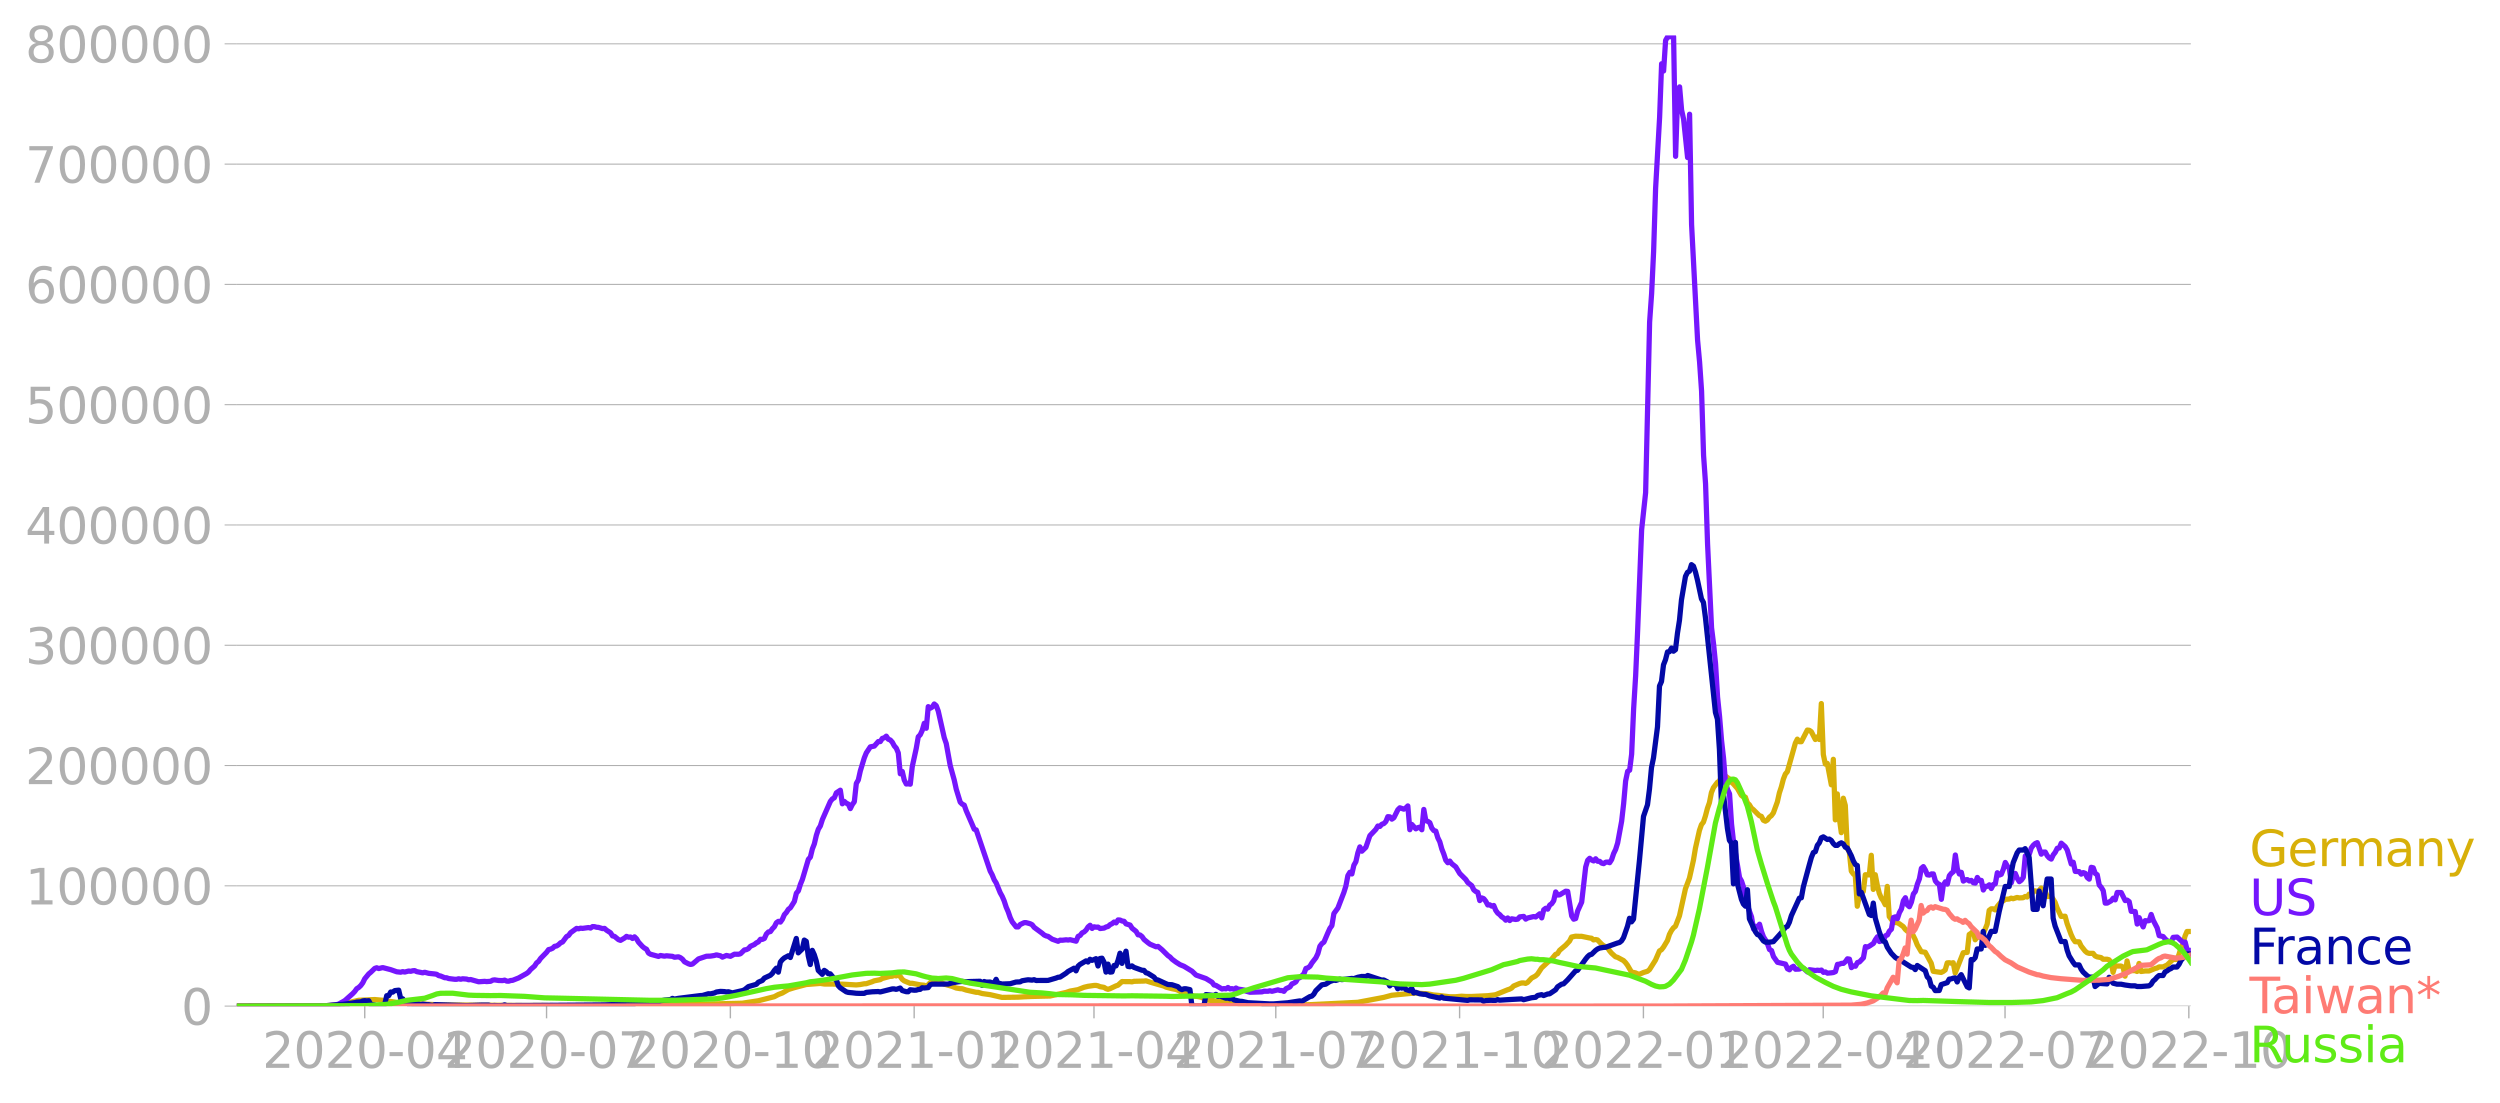 <svg xmlns:xlink="http://www.w3.org/1999/xlink" width="951.91" height="420.088" viewBox="0 0 713.933 315.066" xmlns="http://www.w3.org/2000/svg"><defs><style>*{stroke-linejoin:round;stroke-linecap:butt}</style></defs><g id="figure_1"><path d="M0 315.066h713.933V0H0v315.066z" style="fill:none" id="patch_1"/><g id="axes_1"><path d="M67.645 287.316h558v-277.2h-558v277.2z" style="fill:none" id="patch_2"/><g id="matplotlib.axis_1"><g id="xtick_1"><g id="line2d_1"><defs><path id="mb30d5a3f81" d="M0 0v3.5" style="stroke:#b0b0b0;stroke-width:.4"/></defs><use xlink:href="#mb30d5a3f81" x="104.16" y="287.316" style="fill:#b0b0b0;stroke:#b0b0b0;stroke-width:.4"/></g><g style="fill:#b0b0b0" transform="matrix(.14 0 0 -.14 74.912 304.954)" id="text_1"><defs><path id="DejaVuSans-32" d="M1228 531h2203V0H469v531q359 372 979 998 621 627 780 809 303 340 423 576 121 236 121 464 0 372-261 606-261 235-680 235-297 0-627-103-329-103-704-313v638q381 153 712 231 332 78 607 78 725 0 1156-363 431-362 431-968 0-288-108-546-107-257-392-607-78-91-497-524-418-433-1181-1211z" transform="scale(.016)"/><path id="DejaVuSans-30" d="M2034 4250q-487 0-733-480-245-479-245-1442 0-959 245-1439 246-480 733-480 491 0 736 480 246 480 246 1439 0 963-246 1442-245 480-736 480zm0 500q785 0 1199-621 414-620 414-1801 0-1178-414-1799Q2819-91 2034-91q-784 0-1198 620-414 621-414 1799 0 1181 414 1801 414 621 1198 621z" transform="scale(.016)"/><path id="DejaVuSans-2d" d="M313 2009h1684v-512H313v512z" transform="scale(.016)"/><path id="DejaVuSans-34" d="M2419 4116 825 1625h1594v2491zm-166 550h794V1625h666v-525h-666V0h-628v1100H313v609l1940 2957z" transform="scale(.016)"/></defs><use xlink:href="#DejaVuSans-32"/><use xlink:href="#DejaVuSans-30" x="63.623"/><use xlink:href="#DejaVuSans-32" x="127.246"/><use xlink:href="#DejaVuSans-30" x="190.869"/><use xlink:href="#DejaVuSans-2d" x="254.492"/><use xlink:href="#DejaVuSans-30" x="290.576"/><use xlink:href="#DejaVuSans-34" x="354.199"/></g></g><g id="xtick_2"><use xlink:href="#mb30d5a3f81" x="156.081" y="287.316" style="fill:#b0b0b0;stroke:#b0b0b0;stroke-width:.4" id="line2d_2"/><g style="fill:#b0b0b0" transform="matrix(.14 0 0 -.14 126.833 304.954)" id="text_2"><defs><path id="DejaVuSans-37" d="M525 4666h3000v-269L1831 0h-659l1594 4134H525v532z" transform="scale(.016)"/></defs><use xlink:href="#DejaVuSans-32"/><use xlink:href="#DejaVuSans-30" x="63.623"/><use xlink:href="#DejaVuSans-32" x="127.246"/><use xlink:href="#DejaVuSans-30" x="190.869"/><use xlink:href="#DejaVuSans-2d" x="254.492"/><use xlink:href="#DejaVuSans-30" x="290.576"/><use xlink:href="#DejaVuSans-37" x="354.199"/></g></g><g id="xtick_3"><use xlink:href="#mb30d5a3f81" x="208.571" y="287.316" style="fill:#b0b0b0;stroke:#b0b0b0;stroke-width:.4" id="line2d_3"/><g style="fill:#b0b0b0" transform="matrix(.14 0 0 -.14 179.323 304.954)" id="text_3"><defs><path id="DejaVuSans-31" d="M794 531h1031v3560L703 3866v575l1116 225h631V531h1031V0H794v531z" transform="scale(.016)"/></defs><use xlink:href="#DejaVuSans-32"/><use xlink:href="#DejaVuSans-30" x="63.623"/><use xlink:href="#DejaVuSans-32" x="127.246"/><use xlink:href="#DejaVuSans-30" x="190.869"/><use xlink:href="#DejaVuSans-2d" x="254.492"/><use xlink:href="#DejaVuSans-31" x="290.576"/><use xlink:href="#DejaVuSans-30" x="354.199"/></g></g><g id="xtick_4"><use xlink:href="#mb30d5a3f81" x="261.062" y="287.316" style="fill:#b0b0b0;stroke:#b0b0b0;stroke-width:.4" id="line2d_4"/><g style="fill:#b0b0b0" transform="matrix(.14 0 0 -.14 231.814 304.954)" id="text_4"><use xlink:href="#DejaVuSans-32"/><use xlink:href="#DejaVuSans-30" x="63.623"/><use xlink:href="#DejaVuSans-32" x="127.246"/><use xlink:href="#DejaVuSans-31" x="190.869"/><use xlink:href="#DejaVuSans-2d" x="254.492"/><use xlink:href="#DejaVuSans-30" x="290.576"/><use xlink:href="#DejaVuSans-31" x="354.199"/></g></g><g id="xtick_5"><use xlink:href="#mb30d5a3f81" x="312.412" y="287.316" style="fill:#b0b0b0;stroke:#b0b0b0;stroke-width:.4" id="line2d_5"/><g style="fill:#b0b0b0" transform="matrix(.14 0 0 -.14 283.164 304.954)" id="text_5"><use xlink:href="#DejaVuSans-32"/><use xlink:href="#DejaVuSans-30" x="63.623"/><use xlink:href="#DejaVuSans-32" x="127.246"/><use xlink:href="#DejaVuSans-31" x="190.869"/><use xlink:href="#DejaVuSans-2d" x="254.492"/><use xlink:href="#DejaVuSans-30" x="290.576"/><use xlink:href="#DejaVuSans-34" x="354.199"/></g></g><g id="xtick_6"><use xlink:href="#mb30d5a3f81" x="364.332" y="287.316" style="fill:#b0b0b0;stroke:#b0b0b0;stroke-width:.4" id="line2d_6"/><g style="fill:#b0b0b0" transform="matrix(.14 0 0 -.14 335.084 304.954)" id="text_6"><use xlink:href="#DejaVuSans-32"/><use xlink:href="#DejaVuSans-30" x="63.623"/><use xlink:href="#DejaVuSans-32" x="127.246"/><use xlink:href="#DejaVuSans-31" x="190.869"/><use xlink:href="#DejaVuSans-2d" x="254.492"/><use xlink:href="#DejaVuSans-30" x="290.576"/><use xlink:href="#DejaVuSans-37" x="354.199"/></g></g><g id="xtick_7"><use xlink:href="#mb30d5a3f81" x="416.823" y="287.316" style="fill:#b0b0b0;stroke:#b0b0b0;stroke-width:.4" id="line2d_7"/><g style="fill:#b0b0b0" transform="matrix(.14 0 0 -.14 387.575 304.954)" id="text_7"><use xlink:href="#DejaVuSans-32"/><use xlink:href="#DejaVuSans-30" x="63.623"/><use xlink:href="#DejaVuSans-32" x="127.246"/><use xlink:href="#DejaVuSans-31" x="190.869"/><use xlink:href="#DejaVuSans-2d" x="254.492"/><use xlink:href="#DejaVuSans-31" x="290.576"/><use xlink:href="#DejaVuSans-30" x="354.199"/></g></g><g id="xtick_8"><use xlink:href="#mb30d5a3f81" x="469.314" y="287.316" style="fill:#b0b0b0;stroke:#b0b0b0;stroke-width:.4" id="line2d_8"/><g style="fill:#b0b0b0" transform="matrix(.14 0 0 -.14 440.066 304.954)" id="text_8"><use xlink:href="#DejaVuSans-32"/><use xlink:href="#DejaVuSans-30" x="63.623"/><use xlink:href="#DejaVuSans-32" x="127.246"/><use xlink:href="#DejaVuSans-32" x="190.869"/><use xlink:href="#DejaVuSans-2d" x="254.492"/><use xlink:href="#DejaVuSans-30" x="290.576"/><use xlink:href="#DejaVuSans-31" x="354.199"/></g></g><g id="xtick_9"><use xlink:href="#mb30d5a3f81" x="520.663" y="287.316" style="fill:#b0b0b0;stroke:#b0b0b0;stroke-width:.4" id="line2d_9"/><g style="fill:#b0b0b0" transform="matrix(.14 0 0 -.14 491.415 304.954)" id="text_9"><use xlink:href="#DejaVuSans-32"/><use xlink:href="#DejaVuSans-30" x="63.623"/><use xlink:href="#DejaVuSans-32" x="127.246"/><use xlink:href="#DejaVuSans-32" x="190.869"/><use xlink:href="#DejaVuSans-2d" x="254.492"/><use xlink:href="#DejaVuSans-30" x="290.576"/><use xlink:href="#DejaVuSans-34" x="354.199"/></g></g><g id="xtick_10"><use xlink:href="#mb30d5a3f81" x="572.584" y="287.316" style="fill:#b0b0b0;stroke:#b0b0b0;stroke-width:.4" id="line2d_10"/><g style="fill:#b0b0b0" transform="matrix(.14 0 0 -.14 543.336 304.954)" id="text_10"><use xlink:href="#DejaVuSans-32"/><use xlink:href="#DejaVuSans-30" x="63.623"/><use xlink:href="#DejaVuSans-32" x="127.246"/><use xlink:href="#DejaVuSans-32" x="190.869"/><use xlink:href="#DejaVuSans-2d" x="254.492"/><use xlink:href="#DejaVuSans-30" x="290.576"/><use xlink:href="#DejaVuSans-37" x="354.199"/></g></g><g id="xtick_11"><use xlink:href="#mb30d5a3f81" x="625.074" y="287.316" style="fill:#b0b0b0;stroke:#b0b0b0;stroke-width:.4" id="line2d_11"/><g style="fill:#b0b0b0" transform="matrix(.14 0 0 -.14 595.826 304.954)" id="text_11"><use xlink:href="#DejaVuSans-32"/><use xlink:href="#DejaVuSans-30" x="63.623"/><use xlink:href="#DejaVuSans-32" x="127.246"/><use xlink:href="#DejaVuSans-32" x="190.869"/><use xlink:href="#DejaVuSans-2d" x="254.492"/><use xlink:href="#DejaVuSans-31" x="290.576"/><use xlink:href="#DejaVuSans-30" x="354.199"/></g></g></g><g id="matplotlib.axis_2"><g id="ytick_1"><path d="M67.645 287.316h558" clip-path="url(#p2245eb3d79)" style="fill:none;stroke:#b0b0b0;stroke-width:.3;stroke-linecap:square" id="line2d_12"/><g id="line2d_13"><defs><path id="m8e5babb4ab" d="M0 0h-3.5" style="stroke:#b0b0b0;stroke-width:.3"/></defs><use xlink:href="#m8e5babb4ab" x="67.645" y="287.316" style="fill:#b0b0b0;stroke:#b0b0b0;stroke-width:.3"/></g><use xlink:href="#DejaVuSans-30" style="fill:#b0b0b0" transform="matrix(.14 0 0 -.14 51.737 292.635)" id="text_12"/></g><g id="ytick_2"><path d="M67.645 252.967h558" clip-path="url(#p2245eb3d79)" style="fill:none;stroke:#b0b0b0;stroke-width:.3;stroke-linecap:square" id="line2d_14"/><use xlink:href="#m8e5babb4ab" x="67.645" y="252.967" style="fill:#b0b0b0;stroke:#b0b0b0;stroke-width:.3" id="line2d_15"/><g style="fill:#b0b0b0" transform="matrix(.14 0 0 -.14 7.2 258.286)" id="text_13"><use xlink:href="#DejaVuSans-31"/><use xlink:href="#DejaVuSans-30" x="63.623"/><use xlink:href="#DejaVuSans-30" x="127.246"/><use xlink:href="#DejaVuSans-30" x="190.869"/><use xlink:href="#DejaVuSans-30" x="254.492"/><use xlink:href="#DejaVuSans-30" x="318.115"/></g></g><g id="ytick_3"><path d="M67.645 218.617h558" clip-path="url(#p2245eb3d79)" style="fill:none;stroke:#b0b0b0;stroke-width:.3;stroke-linecap:square" id="line2d_16"/><use xlink:href="#m8e5babb4ab" x="67.645" y="218.617" style="fill:#b0b0b0;stroke:#b0b0b0;stroke-width:.3" id="line2d_17"/><g style="fill:#b0b0b0" transform="matrix(.14 0 0 -.14 7.2 223.936)" id="text_14"><use xlink:href="#DejaVuSans-32"/><use xlink:href="#DejaVuSans-30" x="63.623"/><use xlink:href="#DejaVuSans-30" x="127.246"/><use xlink:href="#DejaVuSans-30" x="190.869"/><use xlink:href="#DejaVuSans-30" x="254.492"/><use xlink:href="#DejaVuSans-30" x="318.115"/></g></g><g id="ytick_4"><path d="M67.645 184.267h558" clip-path="url(#p2245eb3d79)" style="fill:none;stroke:#b0b0b0;stroke-width:.3;stroke-linecap:square" id="line2d_18"/><use xlink:href="#m8e5babb4ab" x="67.645" y="184.267" style="fill:#b0b0b0;stroke:#b0b0b0;stroke-width:.3" id="line2d_19"/><g style="fill:#b0b0b0" transform="matrix(.14 0 0 -.14 7.2 189.586)" id="text_15"><defs><path id="DejaVuSans-33" d="M2597 2516q453-97 707-404 255-306 255-756 0-690-475-1069Q2609-91 1734-91q-293 0-604 58T488 141v609q262-153 574-231 313-78 654-78 593 0 904 234t311 681q0 413-289 645-289 233-804 233h-544v519h569q465 0 712 186t247 536q0 359-255 551-254 193-729 193-260 0-557-57-297-56-653-174v562q360 100 674 150t592 50q719 0 1137-327 419-326 419-882 0-388-222-655t-631-370z" transform="scale(.016)"/></defs><use xlink:href="#DejaVuSans-33"/><use xlink:href="#DejaVuSans-30" x="63.623"/><use xlink:href="#DejaVuSans-30" x="127.246"/><use xlink:href="#DejaVuSans-30" x="190.869"/><use xlink:href="#DejaVuSans-30" x="254.492"/><use xlink:href="#DejaVuSans-30" x="318.115"/></g></g><g id="ytick_5"><path d="M67.645 149.918h558" clip-path="url(#p2245eb3d79)" style="fill:none;stroke:#b0b0b0;stroke-width:.3;stroke-linecap:square" id="line2d_20"/><use xlink:href="#m8e5babb4ab" x="67.645" y="149.918" style="fill:#b0b0b0;stroke:#b0b0b0;stroke-width:.3" id="line2d_21"/><g style="fill:#b0b0b0" transform="matrix(.14 0 0 -.14 7.2 155.237)" id="text_16"><use xlink:href="#DejaVuSans-34"/><use xlink:href="#DejaVuSans-30" x="63.623"/><use xlink:href="#DejaVuSans-30" x="127.246"/><use xlink:href="#DejaVuSans-30" x="190.869"/><use xlink:href="#DejaVuSans-30" x="254.492"/><use xlink:href="#DejaVuSans-30" x="318.115"/></g></g><g id="ytick_6"><path d="M67.645 115.568h558" clip-path="url(#p2245eb3d79)" style="fill:none;stroke:#b0b0b0;stroke-width:.3;stroke-linecap:square" id="line2d_22"/><use xlink:href="#m8e5babb4ab" x="67.645" y="115.568" style="fill:#b0b0b0;stroke:#b0b0b0;stroke-width:.3" id="line2d_23"/><g style="fill:#b0b0b0" transform="matrix(.14 0 0 -.14 7.2 120.887)" id="text_17"><defs><path id="DejaVuSans-35" d="M691 4666h2478v-532H1269V2991q137 47 274 70 138 23 276 23 781 0 1237-428 457-428 457-1159 0-753-469-1171Q2575-91 1722-91q-294 0-599 50Q819 9 494 109v635q281-153 581-228t634-75q541 0 856 284 316 284 316 772 0 487-316 771-315 285-856 285-253 0-505-56-251-56-513-175v2344z" transform="scale(.016)"/></defs><use xlink:href="#DejaVuSans-35"/><use xlink:href="#DejaVuSans-30" x="63.623"/><use xlink:href="#DejaVuSans-30" x="127.246"/><use xlink:href="#DejaVuSans-30" x="190.869"/><use xlink:href="#DejaVuSans-30" x="254.492"/><use xlink:href="#DejaVuSans-30" x="318.115"/></g></g><g id="ytick_7"><path d="M67.645 81.218h558" clip-path="url(#p2245eb3d79)" style="fill:none;stroke:#b0b0b0;stroke-width:.3;stroke-linecap:square" id="line2d_24"/><use xlink:href="#m8e5babb4ab" x="67.645" y="81.218" style="fill:#b0b0b0;stroke:#b0b0b0;stroke-width:.3" id="line2d_25"/><g style="fill:#b0b0b0" transform="matrix(.14 0 0 -.14 7.2 86.537)" id="text_18"><defs><path id="DejaVuSans-36" d="M2113 2584q-425 0-674-291-248-290-248-796 0-503 248-796 249-292 674-292t673 292q248 293 248 796 0 506-248 796-248 291-673 291zm1253 1979v-575q-238 112-480 171-242 60-480 60-625 0-955-422-329-422-376-1275 184 272 462 417 279 145 613 145 703 0 1111-427 408-426 408-1160 0-719-425-1154Q2819-91 2113-91q-810 0-1238 620-428 621-428 1799 0 1106 525 1764t1409 658q238 0 480-47t505-140z" transform="scale(.016)"/></defs><use xlink:href="#DejaVuSans-36"/><use xlink:href="#DejaVuSans-30" x="63.623"/><use xlink:href="#DejaVuSans-30" x="127.246"/><use xlink:href="#DejaVuSans-30" x="190.869"/><use xlink:href="#DejaVuSans-30" x="254.492"/><use xlink:href="#DejaVuSans-30" x="318.115"/></g></g><g id="ytick_8"><path d="M67.645 46.869h558" clip-path="url(#p2245eb3d79)" style="fill:none;stroke:#b0b0b0;stroke-width:.3;stroke-linecap:square" id="line2d_26"/><use xlink:href="#m8e5babb4ab" x="67.645" y="46.869" style="fill:#b0b0b0;stroke:#b0b0b0;stroke-width:.3" id="line2d_27"/><g style="fill:#b0b0b0" transform="matrix(.14 0 0 -.14 7.2 52.187)" id="text_19"><use xlink:href="#DejaVuSans-37"/><use xlink:href="#DejaVuSans-30" x="63.623"/><use xlink:href="#DejaVuSans-30" x="127.246"/><use xlink:href="#DejaVuSans-30" x="190.869"/><use xlink:href="#DejaVuSans-30" x="254.492"/><use xlink:href="#DejaVuSans-30" x="318.115"/></g></g><g id="ytick_9"><path d="M67.645 12.519h558" clip-path="url(#p2245eb3d79)" style="fill:none;stroke:#b0b0b0;stroke-width:.3;stroke-linecap:square" id="line2d_28"/><use xlink:href="#m8e5babb4ab" x="67.645" y="12.519" style="fill:#b0b0b0;stroke:#b0b0b0;stroke-width:.3" id="line2d_29"/><g style="fill:#b0b0b0" transform="matrix(.14 0 0 -.14 7.2 17.838)" id="text_20"><defs><path id="DejaVuSans-38" d="M2034 2216q-450 0-708-241-257-241-257-662 0-422 257-663 258-241 708-241t709 242q260 243 260 662 0 421-258 662-257 241-711 241zm-631 268q-406 100-633 378-226 279-226 679 0 559 398 884 399 325 1092 325 697 0 1094-325t397-884q0-400-227-679-226-278-629-378 456-106 710-416 255-309 255-755 0-679-414-1042Q2806-91 2034-91q-771 0-1186 362-414 363-414 1042 0 446 256 755 257 310 713 416zm-231 997q0-362 226-565 227-203 636-203 407 0 636 203 230 203 230 565 0 363-230 566-229 203-636 203-409 0-636-203-226-203-226-566z" transform="scale(.016)"/></defs><use xlink:href="#DejaVuSans-38"/><use xlink:href="#DejaVuSans-30" x="63.623"/><use xlink:href="#DejaVuSans-30" x="127.246"/><use xlink:href="#DejaVuSans-30" x="190.869"/><use xlink:href="#DejaVuSans-30" x="254.492"/><use xlink:href="#DejaVuSans-30" x="318.115"/></g></g></g><path d="m67.645 287.316 25.104-.099 3.424-.226 3.423-.67 2.853-.67 4.564-.204 2.282.21 4.565.689 3.994.234 7.987.4 24.534.162 3.423-.027 4.565.062 13.122-.052 17.688-.273 3.423.06 4.564-.049 14.835-.374 4.564-.698 4.565-1.16 1.14-.613 1.142-.436 1.711-.996 1.712-.528 1.141-.304 2.282-.6 3.424-.27.57-.045 1.141.17 1.141.008 3.994.034 3.994.22 1.141-.111 1.141-.212.57-.022 1.713-.57.57-.251 1.712-.336.57-.339 2.283-.617.57-.014.57-.25.571.147.57-.26.571.405.57.827.571.442 1.712.716.57-.018 2.283.44 1.14.108.571.302.571-.438.57-.589.571-.325 1.141-.174 1.141.14.57.465.571.296 2.283.661 1.14.455 1.142.19.57.02 1.142.38 2.852.637.57.014 1.142.336 2.282.324 3.423.786 4.565-.068 1.712-.105 2.282-.101 5.135-.12 4.564-1.018 1.141-.393 1.141-.199 1.141-.215 1.712-.671 1.141-.275 1.712-.243.57-.015.571.115.57.244 1.142.198.57.362.57.191.571-.175 1.712-.804.57-.192 1.142-1.033 2.282.02.57.06.57-.157 2.854-.072.57-.067 1.141.365 3.994 1.145.57.286 1.712.448 1.142.223.57.222 1.712.937 1.14.168 1.712.567 1.142.128 1.14.247 1.142.706 2.853.33.57-.112.57.082 1.142.36 3.423.33 2.282.12 2.282.286 4.565.143 7.417-.016 5.135-.18 13.123-.65 7.417-1.403 2.282-.61 5.135-.505 1.712-.133 2.282.159 1.141.074 1.712.332 1.14.088 3.424.414 1.712-.006 1.711-.155 1.142.076 1.711.005 4.565-.22 1.711-.2.57-.09 3.424-1.404.57-.181.571-.304.57-.587 1.712-.72.571-.15.57-.017.571.138.57-.29 1.142-1.223 1.14-.614.571-.54 1.142-1.744 1.711-1.597 1.141-.899 1.141-1.39.571-.212.57-.925 1.712-1.45 1.141-1.209.57-1.15 1.142-.24 1.141.042.57-.014 2.283.48.57.074.57.476.571-.119.571.128 1.141 1.172.57.461 1.142.556.57.898.57.684 1.142 1.04.57.162 1.712.918.57.576.571.763 1.141 1.955 1.142.222.57.276.57.105 1.142-.49 1.14-.344.571-.466 1.712-2.725 1.141-2.627.57-.33.571-.743 1.141-1.894.57-1.76.571-1.087.571-.782.57-.437 1.142-2.974 1.711-7.728 1.141-3.052 1.142-5.114.57-3.416 1.141-5.088.57-1.645.571-.733.57-1.75.571-2.183.57-1.618.571-2.88.571-1.406 1.141-1.529.57-.341.571-1.264.57-.576 1.712 1.212.571.923.57.508 1.142 1.3 1.14 2.003.571.35.57.128.571 1.634.571.536.57.948.571.456 1.141 1.148.57.565.571.186.57 1.111.571.278.57-.336.571-.804.571-.44.57-.79 1.142-3.147.57-2.555.57-1.73.571-2.202.57-1.458.571-.685 2.283-8.146.57-1.136.57.727.571.003 1.712-3.327.57.066.571.403 1.141 2.227.57-.75.571.75.57-10.261.571 14.552.571 2.727.57-.194 1.142 6.107.57-7.274.57 17.284.571-7.397.57 6.918.571 4.142.57-9.836.571 2.048.571 12.334.57.903.571 5.55.57.77.571.506.57 8.732.571-2.94.57-1.029.571-.238.571-4.785 1.141.05.57-5.61.571 9.744.57-4.192.571 2.95.57 2.344.571 1.347.571.788.57 1.142.571-5.232.57 8.616 1.142 1.55.57.159.57.033.571.292 1.141.826.571.789.57.51 1.142.166 1.14 2.27.571 1.485 1.141 1.942 1.142.166 1.711 3.128.57 2.309 1.142.172 1.141.149.57-.285.571-.432.57-2.004.571-.055.57.133.571-.128.57 2.95 2.283-5.803 1.141-.098.57-5.108.571-.377.57-.565.571 2.442.57-.732 1.142-.077.57-.847 1.142-2.802.57-3.93.57-.445h.571l.57.302.571-.944 1.142-1.375.57-.241.57-.458 1.142-.077.57-.253.57.158 1.142-.361.57.135 1.142-.056.57-.355.57.153.571-.822.57.394.571-1.33h.57l.571.17.571-.292.57-.657.571.762.57.092.571 1.523h1.141l.57.747.571.943.571 1.595 1.141 2.405 1.141-.042.57 2.1 1.142 3.12.57 1.24.571.805 1.141.042.57 1.177 1.142 1.458.57.474.57.184h1.142l.57.734.571.263 1.141.212.57.47 1.142-.003.57.163.57.71.571 2.879.571-1.954.57.15 1.142.003.57.29.57 2.597.571-4.352.57 2.582.571.19h1.142l.57.236.57-2.282.571 2.289 1.141-.142h1.141l1.712-.71.57-.136.571-.316h1.141l1.141-.526 1.712-1.613h1.141l.57-1.425.571-1.919.57-1.074.571-2.236.57-1.32h1.142" clip-path="url(#p2245eb3d79)" style="fill:none;stroke:#d8b009;stroke-width:1.5;stroke-linecap:square" id="line2d_30"/><path d="m67.645 287.316 25.675-.097 2.282-.184 1.141-.311 1.712-.965 2.282-2.025.57-.6.571-.793.57-.354.571-.54.57-.773.571-1.163 1.141-1.389.571-.469 1.141-1.103.57-.185.571.224 1.141-.27 2.283.592 1.711.602 1.141.122.57-.168.571.126 1.141-.292.571.081.57-.16.571-.04.57.29 1.142.223.57.122.57-.164 1.142.306 1.712.177.57.095.57.378.571.121 1.141.475.571.028.57.212 1.712.212.57.003.571-.154.57.144.571-.136 1.141.088.571.196.57-.073 2.283.642 1.711-.12.571.065 1.141-.08.57-.329.571-.076 1.141.172 1.141.033.571-.133.57.27.571.038.57-.195.571-.057 1.712-.677 2.282-1.276.57-.436.571-.7 1.141-.996.57-.888.571-.441.57-.838 1.713-1.754.57-.773.57-.127.571-.255.57-.544.571-.101.57-.365.571-.546.571-.232 1.141-1.547.57-.306.571-.789 1.712-1.238.57.12.571-.187.57.062 1.712-.236.57.147.571-.426.57.027.571.165.57.041 1.142.35.57-.067.571.517 1.141.738.57.888.571.144 1.141.936.571.197 1.141-.664.57-.476.571.234.57-.053.571.422.57-.471.571.559.571.958 1.141 1.253.57.458.571.31.57 1.088.571.345 2.283.625.57-.26 1.141.188.57-.11 1.712.158.57.257 1.142-.124.57.25.571.434.57.73 1.142.582.57.188.57-.116 1.142-.955.57-.507 2.283-.772 1.14-.033 1.142-.183.57-.173 1.142.264.57.387 1.141-.48 1.141.241 1.141-.608 1.142.022.57-.132 1.141-1.103.57-.088.571-.288.57-.661 1.142-.522.57-.469.571-.275.57-.734.571.02.57-.267.571-1.266.57-.584.571-.108.571-.803.57-.58.571-1.139.57-.397.571.207.57-.804.571-1.328.57-.616.571-.903.57-.427 1.142-1.826.57-2.352.571-.672.57-1.83.571-1.405 1.712-5.76.57-.616.571-2.336.57-1.46.571-2.447.57-1.743.571-.936.57-1.793 2.283-5.199.57-.717.571-.333.57-1.398 1.142-.761.57 3.88.57-.675.571.499.571.28.57 1.267.571-1.171.57-.775.571-5.234.57-.988.571-2.578 1.141-3.747.57-1.41 1.142-1.72 1.141-.227 1.141-1.297.57.01.571-.903.57-.17.571-.47.571.867.57.218.571.632.57 1.052.571.658.57 1.358.571 5.948.57-.645.571 2.451.571 1.116.57-.045.571.098.57-5.024 1.142-5.217.57-3.285.57-.594.571-1.25.57-2.011.571 1.416.571-6.172.57.441.571-.324.57-.873.571.481.57 1.527 1.712 7.617.571 1.653 1.141 6.318 1.141 4.117.57 2.595 1.142 3.734.57.555.571.28.57 1.594 1.712 3.942.57 1.336.571.204 3.994 11.764.57 1.069.571 1.411.57.908 1.142 2.785.57 1.029.571 1.327.57 1.76.571 1.311.57 1.665.571 1.211 1.141 1.46.57.006.571-.688 1.142-.532.57-.003 1.141.31.57.29.571.744 2.283 1.685.57.496.57.263.571.14 1.141.789 1.712.608.57-.332.571.037 1.141-.128.57.066.571-.096 1.712.422.57-1.372.571-.255.57-.747.571-.271.57-.538.571-.895.57-.465.571.904.57-.464.571.111.571-.035.57.417 1.142-.134.57-.312.57-.147.571-.517.57-.287.571-.464.57.247.571-.85.571.043.57.272.571.081.57.735 1.142.337.57.902 1.141.899.571.985.57.053.571.462.57.813 1.142.938.57.417 1.712.73.57-.102 1.142.95 1.711 1.693.57.386.571.617 1.142.848 1.14.72 1.142.47 2.282 1.39 1.141 1.103 2.853 1.01 1.711 1.043.571.777.57.132 1.712 1.017.57-.107.571.065.57-.385.571.407.571-.08.57.17.571-.342.57.311 1.142.155.57.105.57.317 1.142.32 3.423-.114.57-.173 1.142.004.57-.15.571.16 1.712-.423.57.186.57.02.571.226.57-.739 1.142-.53.57-.853.571-.233.57-.368.571-1.007.57-.19 1.142-1.085.57-1.523.571-.198.57-.423.571-.96 1.141-1.48.57-1.202.571-2.1.57-.748.571-.405 1.141-2.678.571-1.262.57-.78.571-3.454 1.141-1.572 1.712-4.458.57-1.825.571-2.979.57-.943.571.475.57-2.496.571-.995.57-2.555.571-1.68.57 1.225 1.142-1.103 1.141-3.33 1.712-1.803.57-.952.57.123.571-.629.57-.193.571-.578.571-1.396.57.05.571.656.57-.384 1.142-2.287.57-.566 1.141.384.571-.352.57-.564.571 6.787.57-1.504 1.142 1.25.57-.32.57-.154.571.741.571-5.797.57 3.194.571.203.57.395.571 1.525.57.7.571.176.57 1.89.571 1.156.57 2.046.571 1.451.571 1.77.57.705.571-.472.57.76 1.142.903 1.14 1.9 1.713 1.705.57.868 1.141.892.57 1.191.571.464.57.256.571 2.345.571-.76.57.219.571.732.57 1.069.571-.051.57.384.571-.184.57 1.39.571.79.571.434.57.632.571.347.57.6.571-.63.57.736.571-.5 1.141.19.57-.097.571-.64 1.142-.136.57.773.57-.33 1.712-.406.57.122 1.142-.9.57 1.164.571-2.306.57-.437.571.25.57-1.164.571-.397.57-.848.571-2.504.571.878.57-.05 1.712-1.04.57.058 1.142 7.006.57.922.57-.176.571-2.167 1.142-2.528 1.14-10.016.571-1.938.57-.558.571.493.57.256.571-.612.571.708.57.022.571.504.57.151.571-.407.57-.044.571.181.57-.894.571-1.723.571-1.174.57-1.842 1.142-6.221.57-5.02.57-6.482.571-2.727.57-.33.571-4.562.571-12.995.57-9.339.571-12.935 1.141-28.816 1.141-10.592 1.141-48.756.57-8.091.571-12.069.571-18.055 1.141-20.232.57-15.289.571 2.05.57-8.736.571-1 .57-.002.571-.412.571.36.57 34.157.571-17.062.57-2.756.571 6.6.57 2.594 1.142 10.976.57-12.362.571 31.498 1.712 33.041.57 6.201.57 8.315.571 18.38.57 8.14.571 17.169 1.141 23.935.571 4.595.57 5.674.571 9.482.57 5.528.571 6.884.57 5.052.571 7.194.57 1.732.571 1.26.571 8.626.57 5.072 1.712 10.192.57 1.013.571 1.745.57 4.304.571 1.046 1.142 3.142.57 3.45.57-.774.571.245.57-.834.571 2.1.57 1.523.571.884.57 1.128.571 1.595.571.29.57 1.736 1.142 1.619 2.282.52.57 1.326.571.293.57-.698.571-.307.57.841 1.142-.049.57-.34.57.112 1.142 1.043.57-.626 1.712.236.57-.1.571.089.57-.118.571.65.571-.114.57.345 1.142-.106.57-.088.57-.254.571-2.063.57-.05.571-.237h.57l.571-.503.571-.792.57.09.571 2.419.57-.493.571.093.57-1.053.571-.16 1.141-1.195.571-3.187.57.138.571-.297 1.141-.753.57-1.08.571-.817.57 1.353 1.142-.38.57-1.258.571-.234.57-1.105.571-.55.57-3.329.571-.198.57.528.571-1.733.57-1.02.571-2.39.571-.84.57 2.05.571.518.57-1.301.571-2.343.57-.724.571-2.102.57-1.472.571-3.02.571-.49.57.97.571 1.37.57.079.571-.337.57.007.571 2.001.57.683.571.309.571 4.25.57-4.096.571-.893.57.647.571-2.404.57-.68.571-.451.57-4.773.571 3.948.571 1.475.57-.466.571 2.49.57-.353.571-.073.57.392.571-.163.57.675.571.095.57-1.605.571.861.571-.014.57 2.735.571-1.039.57-.023.571-.425.57 1.058.571-1.138.57-.206.571-3.15.571.662.57-.225.571-1.423.57-1.952.571 1.01.57.68.571 4.118.57-2.16.571-.514.571 1.402.57.941.571-.424.57-.79.571-6.132 1.141-.5.57-1.78.571-.763.57-.501.571-.249 1.142 3.287.57-.59.57-.016.571 1.064.57.633.571.312.57-1.212.571-.732.571-1.148.57-.08.571-1.367 1.141 1.006.57.972 1.142 3.957.57-.495.571 2.616 1.141.071.57.71.571-.435.57.205.571 1.199.57.46.571-3.372.57.139.571 1.596.571.388.57 2.919.571.67.57.942.571 3.564.57-.003 1.142-.663.57-.728.571.464.57-2.11 1.142.033 1.14 2.284.571-.13.57.438.571 2.763 1.142.067.57 3.563.57-1.813.571 1.495.57 1.135.571-1.785.57.064.571-.074.571-1.756.57 1.636 1.142 2.213.57 2.198 1.141.262.57.685.571.508.57.254.571.111.571-1.328 1.141-.088 1.712 1.567.57-.13.57 2.267 1.142.126h0" clip-path="url(#p2245eb3d79)" style="fill:none;stroke:#7516fd;stroke-width:1.5;stroke-linecap:square" id="line2d_31"/><path d="m67.645 287.316 25.104-.091 3.994-.334 1.141-.064 1.712-.23 1.712-.276.57-.145 1.141-.063.57-.264.571-.093.57.09.571-.07.571 1.065 1.141.17.57.305h1.712l.57-.523.571-2.449.571-.023.57-1.028.571.032.57-.431 1.142-.132.57 2.436.57.034.571.726.57.069.571.7.571-.044 1.141.127 1.141-.084.57.16.571-.144 1.141.156.571.013 1.141.252.57-.274 9.13.28 4.564-.15 1.712.008.57.167 1.141-.05 1.141.055 1.141-.052.571-.19.57.197 6.277-.016 21.68-.17 6.277-.216 2.282-.144 1.141-.302.57.203 1.712-.198 1.712-.197 1.141-.138.57.172.571-.316 1.141-.228 1.712-.162.57-.334.57.202 1.142-.215 6.276-.79.57-.024 1.712-.497.57.039 1.142-.257.57-.278 1.142-.173 1.14.056.571.102.57-.056 1.142.322 2.853-.658.57-.214 1.141-.92 2.283-.658.57-.606 1.141-.494.57-.68 1.712-.798.571-.543.57-.844.571-.644.57 1.139.571-2.881.57-.691.571-.498 1.141-.61.57.498L227.4 268l.57 4.106 1.141-1.112.57-2.53.571.374.57 4.155.571 2.453.571-4.05.57 1.24.571 1.806.57 2.685 1.142 1.116.57-1.129.57.372.571.577.571.043 1.141 1.39.57.246.571 1.75.57.594 1.712 1.152.571.165 1.141.11 1.141.134 1.141.042 1.141-.014.57-.275 1.713-.172 1.711-.07.57.113 3.424-.86.57-.007.571.135 1.141-.379.57.704 1.142.336.57.018.571-.566 1.141.129.57-.019.571-.178.57-.048.571-.458.57.065 1.142-.11.57-.82.571-.17 3.994-.018.57.001 1.142-.348 1.711-.298 1.141-.112 1.142.082 1.14-.05 1.712-.045 1.141-.032.571 1.167.57-1.098.571.17 1.141-.016.57.212.571.048.57-1.033.571 1.222.57-.032.571.15 2.283-.084 1.711-.488 1.141-.041.571-.318 1.141-.196.57-.085 1.142.099.57-.132.57.232 3.424-.023 2.282-.667.57-.226.571-.046 1.712-1.113.57-.493 1.712-.938.57.752.571-1.319.571-.52 1.712-1.006.57.33.57-.787.571.31 1.141-.48.571 2.083.57-2.135.571-.083.57 1.112.571 2.852.57-2.274.571 2.282.57-.06.571-1.83.57.111.571-1.525.571-2.09.57 2.895 1.142-3.472.57 4.344.57.09.571-.242.57.421 2.283.827.57.037.571.675.57.166 1.712 1.073.571.716.57.107 2.283 1.054.57.24 1.141.062 1.712.557.57.593.571.25.57-.24.571-.003 1.141.246.57 4.703h3.424l.57-3.295 2.283.274.57-.329.571.555.57-.08 1.712.622.57-.04.571.188.571-.207.57.544 1.712.39.57.024 1.712.379 6.276.346 1.142-.011 3.993-.313 3.424-.536.57.13 2.283-1.35.57-.143.57-.553.571-.987 1.712-1.68 1.14-.194 1.142-.749 1.141-.404.57.093 1.142-.376.57.14 2.853-.344.57.067 1.142-.4 1.14-.232 1.142.03.57-.303 3.994 1.315.57-.04 1.142.59.57 1.105.571-.634.57.18.571.01.57 1.271.571-.462.57.271.571-.725.571 1.094 1.141.386.57-.712.571 1.334.57-.194 1.142.431 1.141.155.57.005 1.142.455 2.852.615.57-.331.571.347 6.847.653.57-.17 3.424.036.57.398.571-.218 1.141-.076 1.712.015.57-.22.571.165 2.282-.15 3.994-.22.57.23 2.283-.559 1.14-.126.571-.513 1.142-.24.57.255 1.141-.44.57-.052 1.712-1.152.571-.853 1.141-.75.57-.1 1.142-1.123 2.282-2.578.57-.157 2.283-3.184.57-.706.57-.518.571-.152 1.141-1.115.571-.414.57-.26 1.142-.203.57-.023 3.424-1.225.57-.149.57-.464.571-.913 1.141-3.274.57-2.26.571 1.019.571-.753 1.141-11.327.57-5.638 1.142-12.395 1.14-3.324.571-4.523.57-6.09.571-2.765 1.142-8.862.57-11.662.57-1.298.571-4.752.57-1.452.571-2.232.57-.072.571-1.028.571.882.57-.428.571-4.733.57-3.665.571-5.836 1.141-6.695.57-1.154.571-.334.571-1.869.57.434.571 1.655.57 2.313 1.142 5.354.57 1.032.57 4.348 2.854 27.07.57 1.944.57 8.638.571 15.409.57-2.842 1.142 9.996.57 3.38.571.797.57 11.616.571-11.82.57 11.812 1.142 4.441.57 1.352.57.596.571-4.69.571 8.312 1.712 3.675.57.806.57.232 1.142 1.584.57.354 1.141.016 1.142-.161 2.282-2.555 1.14-1.5.571-.309.571-1.162.57-1.896 2.283-4.998.57-.094.57-3.13 1.713-6.343.57-2.032.57-1.418.571-.259.57-1.79.571-.735.57-1.431.571-.267 1.142.752.57-.114.57.389.571.889.57.523.571.002.57-.474.571-.265.57.323.571.932.571.22 1.141 2.212.57 1.482.571 1.03.57.281.571 8.11.57-.455 2.283 6.337.57.282.571-3.534.57 4.318 1.142 3.902.57 1.526.571 1.09.57.26.571 1.492 1.141 1.736 1.141 1.19.57.364.571.069.57.522 2.854 1.82.57.07.57.625.571-1.172 2.283 1.5.57 1.747.57.562.571 2.078.57.324.571.958 1.141-.027.571-1.684 1.712-.557.57-.997.57-.078.571-.201.57-.076.571 1.153.571-1.358.57-.725 1.712 3.476.57.304.571-8.094.57.092.571-.634.57-2.48 1.142-.004.57-5.003.571 3.98 1.712-3.999h1.14l1.142-5.654 1.712-7.164h1.14l.571-3.852.57-2.925 1.142-2.84.57-.791h1.142l.57-.397 1.141 2.5 1.141 14.834h1.141l.571-5.22.57 2.346.571 1.844 1.141-7.627h1.141l.57 11.182.571 2.27 1.712 4.395h1.141l.57 2.447.571 1.643 1.141 1.847.571.737h1.141l.57 1.216.571.819 1.141 1.047.57.393h1.142l.57 2.703 1.142-.904 2.282.157.57-1.89.57.968.571.712 1.142.288h1.14l1.142.231 1.711.236h1.142l.57.186 1.141.007 2.282-.19.571-.422.57-.933.571-.464.57-.658.571-.471h1.141l.57-1.03.571-.289.57-.426.571-.254.571-.434h1.141l.57-.754.571-1.147 1.141-1.3.57-.527h1.142" clip-path="url(#p2245eb3d79)" style="fill:none;stroke:#0309a6;stroke-width:1.5;stroke-linecap:square" id="line2d_32"/><path d="m67.645 287.316 272.724-.077 7.417-.084 36.515.156 90.148-.01 54.202-.26 2.853-.244 1.712-.368 1.711-.6 1.141-.73 1.141-.952.571-.584.57.256.571-1.7 1.712-3.038 1.14 1.58.571-6.326.57-.483.571-1.406.571-1.739.57 1.775.571-6.328.57-3.372.571 3.299.57-.735 1.142-2.55.57-4.207.571 2.176.57-.527.571-.224.57-.813.571-.21.57.37.571-.446 2.283.727.57.055.57.243.571.898 1.141 1.325.57.347.571-.116.571.401.57.2.571.404.57-.564.571.565.57.388.571.827 1.712 1.664.57 1.274.571-.003 1.141.945 1.141 1.547.57.465 1.142 1.192.57.345 1.142 1.087 1.14.95 1.712.883 1.712 1.148 3.423 1.483 2.282.753.571.056 1.141.335 2.282.442 2.853.316 6.276.478 4.565-.063 2.852-.229 2.853-.903 2.282-.933 2.853-1.574 1.141-.584 2.853-.18 1.712-1.428.57-.364.57-.185.571-.363.57-.14 2.854.54 1.14.01 1.712-.255 1.712-.614h0" clip-path="url(#p2245eb3d79)" style="fill:none;stroke:#fe7b74;stroke-width:1.5;stroke-linecap:square" id="line2d_33"/><path d="m67.645 287.316 36.515-.104 6.276-.405 2.853-.476 2.853-.659 5.135-.604 2.282-.785 1.141-.434 1.141-.194 3.424-.018 4.564.547 1.712.07 4.564.067 2.853-.033 6.847.246 5.705.424 3.423.071 26.816.633 7.417-.027 10.841-.38 2.282-.26 3.994-.759 8.558-1.904 2.283-.398 2.282-.23 1.711-.15 2.853-.497 2.282-.403 1.141-.29 1.142-.113 3.993-.555 6.847-1.273 3.994-.462 2.282-.046 1.712.07 3.423-.16 1.712-.223 1.711-.043 3.424.543 1.711.54 1.141.308 1.712.37 1.141.063.57.066 2.283-.164 1.712.17 3.423.898 1.712.405 17.116 2.613 3.424.186 2.282.225 1.711.217 4.565.096 3.423.153 11.411.16 2.282-.041 9.7.134 1.711.062 9.13-.173 2.281-.069 5.135-.12 1.142-.213 1.14-.387 1.142-.48 1.14-.349.571-.112 1.712-.58 9.7-2.858 3.423-.306 5.135.123 2.282.269 15.975 1.1 2.283.305 2.852.27 6.276.197 2.283-.146 7.417-1.09 2.282-.564 7.988-2.447 3.423-1.453 1.141-.234 2.853-.676.57-.257 2.283-.425 1.14-.09 1.142.146.57-.004.571.121 1.141.01 1.141.126 1.712.24 1.712.423 1.711.356 3.423.754 5.135.462 2.283.495 7.417 1.564 4.564 1.718 1.712.891 1.141.472 1.141.253 1.141-.056.57-.106 1.142-.628 1.141-1.148 2.282-3.024 1.141-2.716 1.712-5.106.57-1.987 1.712-7.522 2.282-11.803 2.283-12.67 1.14-4.264 1.712-5.726.57-1.275.571-.844.571-.405.57-.05.571.194.57.813 1.712 3.76 1.141 3.001 1.142 4.388 1.711 8.105 1.141 3.971 1.712 5.536 1.712 5.185.57 1.498 3.423 10.974.571 1.447.57 1.07 1.712 2.295 1.141 1.237 2.283 1.855 1.711 1.192 2.853 1.542 2.282 1.11 2.282.85 2.853.744 5.706 1.126 10.84 1.329 2.282.033 1.712-.05 10.27.337 8.558.25 6.276.007 5.706-.175 3.423-.377 3.994-.818 2.853-1.184 1.14-.434 1.142-.615 3.994-2.732 3.994-2.96 1.14-1.065 4.565-2.882 2.282-1.094.571-.221 3.423-.413.57-.088 3.424-1.554 1.141-.444 1.712-.346.57.12 1.142.613 2.282 2.047 1.14 1.503 1.142 1.684h0" clip-path="url(#p2245eb3d79)" style="fill:none;stroke:#5feb16;stroke-width:1.5;stroke-linecap:square" id="line2d_34"/><g style="fill:#d8b009" transform="matrix(.14 0 0 -.14 642.385 247.347)" id="text_21"><defs><path id="DejaVuSans-47" d="M3809 666v1253H2778v519h1656V434q-365-259-806-392-440-133-940-133-1094 0-1712 639-617 640-617 1780 0 1144 617 1783 618 639 1712 639 456 0 867-113 411-112 758-331v-672q-350 297-744 447t-828 150q-857 0-1287-478-429-478-429-1425 0-944 429-1422 430-478 1287-478 334 0 596 58 263 58 472 180z" transform="scale(.016)"/><path id="DejaVuSans-65" d="M3597 1894v-281H953q38-594 358-905t892-311q331 0 642 81t618 244V178Q3153 47 2828-22t-659-69q-838 0-1327 487-489 488-489 1320 0 859 464 1363 464 505 1252 505 706 0 1117-455 411-454 411-1235zm-575 169q-6 471-264 752-258 282-683 282-481 0-770-272t-333-766l2050 4z" transform="scale(.016)"/><path id="DejaVuSans-72" d="M2631 2963q-97 56-211 82-114 27-251 27-488 0-749-317t-261-911V0H581v3500h578v-544q182 319 472 473 291 155 707 155 59 0 131-8 72-7 159-23l3-590z" transform="scale(.016)"/><path id="DejaVuSans-6d" d="M3328 2828q216 388 516 572t706 184q547 0 844-383 297-382 297-1088V0h-578v2094q0 503-179 746-178 244-543 244-447 0-707-297-259-296-259-809V0h-578v2094q0 506-178 748t-550 242q-441 0-701-298-259-298-259-808V0H581v3500h578v-544q197 322 472 475t653 153q382 0 649-194 267-193 395-562z" transform="scale(.016)"/><path id="DejaVuSans-61" d="M2194 1759q-697 0-966-159t-269-544q0-306 202-486 202-179 548-179 479 0 768 339t289 901v128h-572zm1147 238V0h-575v531q-197-318-491-470T1556-91q-537 0-855 302-317 302-317 808 0 590 395 890 396 300 1180 300h807v57q0 397-261 614t-733 217q-300 0-585-72-284-72-546-216v532q315 122 612 182 297 61 578 61 760 0 1135-394 375-393 375-1193z" transform="scale(.016)"/><path id="DejaVuSans-6e" d="M3513 2113V0h-575v2094q0 497-194 743-194 247-581 247-466 0-735-297-269-296-269-809V0H581v3500h578v-544q207 316 486 472 280 156 646 156 603 0 912-373 310-373 310-1098z" transform="scale(.016)"/><path id="DejaVuSans-79" d="M2059-325q-243-625-475-815-231-191-618-191H506v481h338q237 0 368 113 132 112 291 531l103 262L191 3500h609L1894 763l1094 2737h609L2059-325z" transform="scale(.016)"/></defs><use xlink:href="#DejaVuSans-47"/><use xlink:href="#DejaVuSans-65" x="77.49"/><use xlink:href="#DejaVuSans-72" x="139.014"/><use xlink:href="#DejaVuSans-6d" x="178.377"/><use xlink:href="#DejaVuSans-61" x="275.789"/><use xlink:href="#DejaVuSans-6e" x="337.068"/><use xlink:href="#DejaVuSans-79" x="400.447"/></g><g style="fill:#7516fd" transform="matrix(.14 0 0 -.14 642.385 261.347)" id="text_22"><defs><path id="DejaVuSans-55" d="M556 4666h635V1831q0-750 271-1080 272-329 882-329 606 0 878 329 272 330 272 1080v2835h634V1753q0-912-452-1378Q3225-91 2344-91q-885 0-1337 466-451 466-451 1378v2913z" transform="scale(.016)"/><path id="DejaVuSans-53" d="M3425 4513v-616q-359 172-678 256-319 85-616 85-515 0-795-200t-280-569q0-310 186-468 186-157 705-254l381-78q706-135 1042-474t336-907q0-679-455-1029Q2797-91 1919-91q-331 0-705 75-373 75-773 222v650q384-215 753-325 369-109 725-109 540 0 834 212 294 213 294 607 0 343-211 537t-692 291l-385 75q-706 140-1022 440-315 300-315 835 0 619 436 975t1201 356q329 0 669-60 341-59 697-177z" transform="scale(.016)"/></defs><use xlink:href="#DejaVuSans-55"/><use xlink:href="#DejaVuSans-53" x="73.193"/></g><g style="fill:#0309a6" transform="matrix(.14 0 0 -.14 642.385 275.347)" id="text_23"><defs><path id="DejaVuSans-46" d="M628 4666h2681v-532H1259V2759h1850v-531H1259V0H628v4666z" transform="scale(.016)"/><path id="DejaVuSans-63" d="M3122 3366v-538q-244 135-489 202t-495 67q-560 0-870-355-309-354-309-995t309-996q310-354 870-354 250 0 495 67t489 202V134Q2881 22 2623-34q-257-57-548-57-791 0-1257 497-465 497-465 1341 0 856 470 1346 471 491 1290 491 265 0 518-55 253-54 491-163z" transform="scale(.016)"/></defs><use xlink:href="#DejaVuSans-46"/><use xlink:href="#DejaVuSans-72" x="50.27"/><use xlink:href="#DejaVuSans-61" x="91.383"/><use xlink:href="#DejaVuSans-6e" x="152.662"/><use xlink:href="#DejaVuSans-63" x="216.041"/><use xlink:href="#DejaVuSans-65" x="271.021"/></g><g style="fill:#fe7b74" transform="matrix(.14 0 0 -.14 642.385 289.347)" id="text_24"><defs><path id="DejaVuSans-54" d="M-19 4666h3947v-532H2272V0h-634v4134H-19v532z" transform="scale(.016)"/><path id="DejaVuSans-69" d="M603 3500h575V0H603v3500zm0 1363h575v-729H603v729z" transform="scale(.016)"/><path id="DejaVuSans-77" d="M269 3500h575l719-2731 715 2731h678l719-2731 716 2731h575L4050 0h-678l-753 2869L1863 0h-679L269 3500z" transform="scale(.016)"/><path id="DejaVuSans-2a" d="m3009 3897-1121-606 1121-610-181-306-1050 634V1831h-356v1178L372 2375l-181 306 1122 610-1122 606 181 309 1050-634v1178h356V3572l1050 634 181-309z" transform="scale(.016)"/></defs><use xlink:href="#DejaVuSans-54"/><use xlink:href="#DejaVuSans-61" x="44.584"/><use xlink:href="#DejaVuSans-69" x="105.863"/><use xlink:href="#DejaVuSans-77" x="133.646"/><use xlink:href="#DejaVuSans-61" x="215.434"/><use xlink:href="#DejaVuSans-6e" x="276.713"/><use xlink:href="#DejaVuSans-2a" x="340.092"/></g><g style="fill:#5feb16" transform="matrix(.14 0 0 -.14 642.385 303.347)" id="text_25"><defs><path id="DejaVuSans-52" d="M2841 2188q203-69 395-294t386-619L4263 0h-679l-596 1197q-232 469-449 622t-592 153h-688V0H628v4666h1425q800 0 1194-335 394-334 394-1009 0-441-205-732-205-290-595-402zM1259 4147V2491h794q456 0 689 211t233 620q0 409-233 617t-689 208h-794z" transform="scale(.016)"/><path id="DejaVuSans-75" d="M544 1381v2119h575V1403q0-497 193-746 194-248 582-248 465 0 735 297 271 297 271 810v1984h575V0h-575v538q-209-319-486-474-276-155-642-155-603 0-916 375-312 375-312 1097zm1447 2203z" transform="scale(.016)"/><path id="DejaVuSans-73" d="M2834 3397v-544q-243 125-506 187-262 63-544 63-428 0-642-131t-214-394q0-200 153-314t616-217l197-44q612-131 870-370t258-667q0-488-386-773Q2250-91 1575-91q-281 0-586 55T347 128v594q319-166 628-249 309-82 613-82 406 0 624 139 219 139 219 392 0 234-158 359-157 125-692 241l-200 47q-534 112-772 345-237 233-237 639 0 494 350 762 350 269 994 269 318 0 599-47 282-46 519-140z" transform="scale(.016)"/></defs><use xlink:href="#DejaVuSans-52"/><use xlink:href="#DejaVuSans-75" x="64.982"/><use xlink:href="#DejaVuSans-73" x="128.361"/><use xlink:href="#DejaVuSans-73" x="180.461"/><use xlink:href="#DejaVuSans-69" x="232.561"/><use xlink:href="#DejaVuSans-61" x="260.344"/></g></g></g><defs><clipPath id="p2245eb3d79"><path d="M67.645 10.116h558v277.2h-558z"/></clipPath></defs></svg>